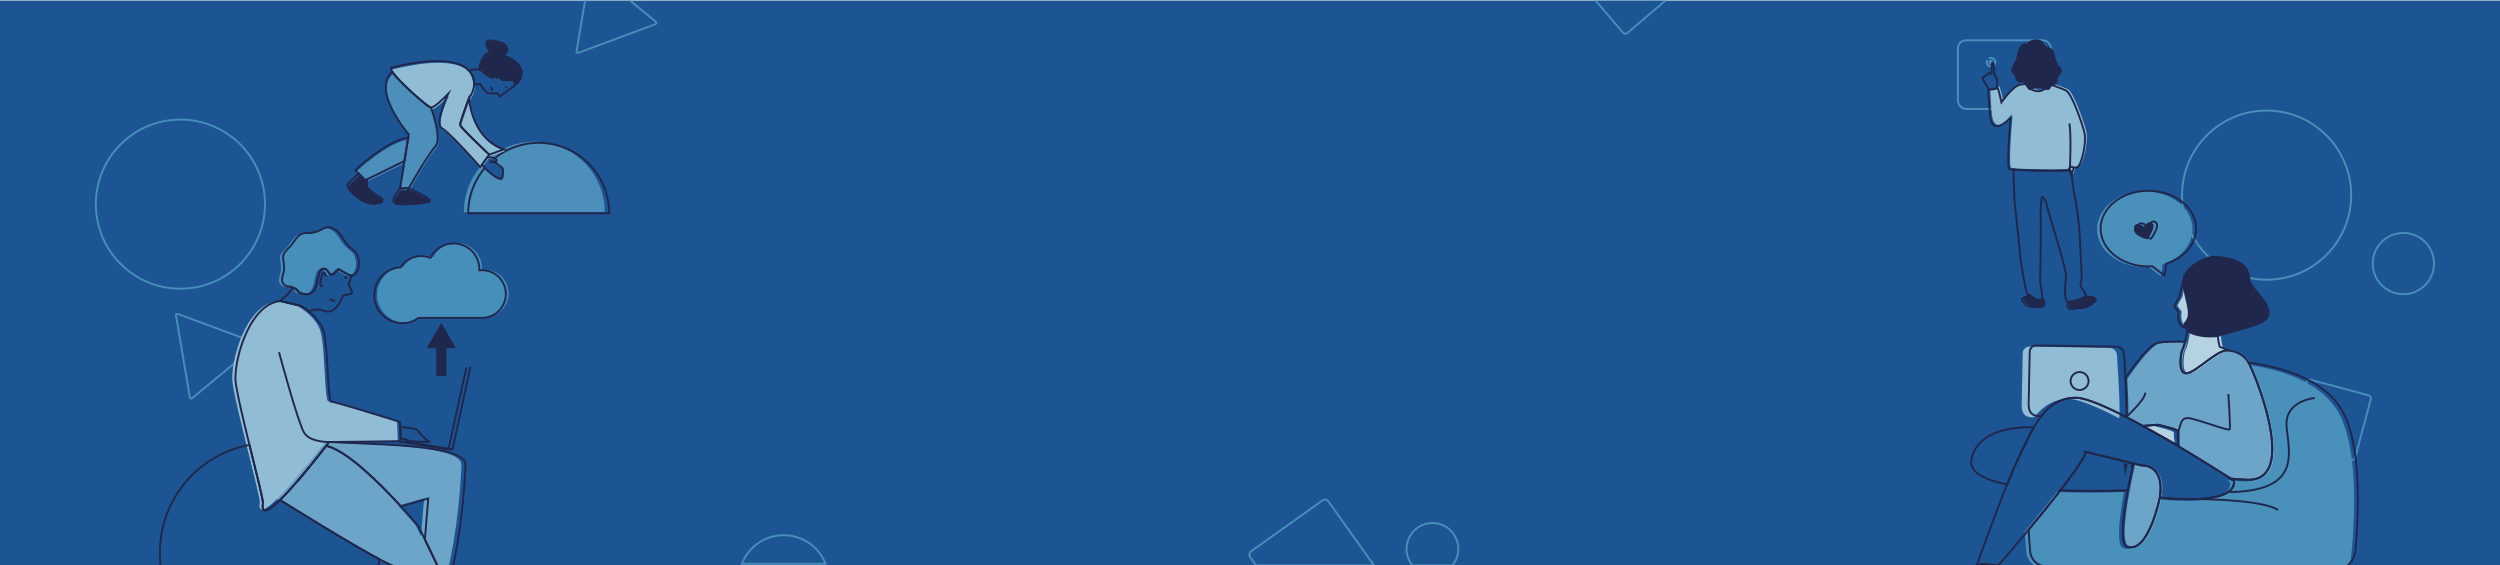 <svg id="Layer_1" data-name="Layer 1" xmlns="http://www.w3.org/2000/svg" xmlns:xlink="http://www.w3.org/1999/xlink" viewBox="0 0 1300 294"><defs><style>.cls-1,.cls-10,.cls-4,.cls-5{fill:none;}.cls-2{clip-path:url(#clip-path);}.cls-3{fill:#1d5493;}.cls-4{stroke:#468fba;}.cls-10,.cls-15,.cls-4,.cls-5{stroke-miterlimit:10;}.cls-5{stroke:#4b8fba;}.cls-6{fill:#4b8fba;}.cls-11,.cls-15,.cls-7{fill:#20274d;}.cls-10,.cls-15,.cls-7{stroke:#20274d;}.cls-7{stroke-linejoin:round;stroke-width:0.612px;}.cls-8{fill:#dae9f2;}.cls-9{fill:#91bcd6;}.cls-12{fill:#b5d2e3;}.cls-13{fill:#4990bb;}.cls-14{fill:#6ca5c8;}.cls-15{stroke-width:1.005px;}.cls-16{fill:#468fba;}</style><clipPath id="clip-path"><rect class="cls-1" x="-3.841" y="0.285" width="1307.681" height="293.931"/></clipPath></defs><g class="cls-2"><rect class="cls-3" x="-3.841" y="0.285" width="1307.681" height="293.931"/><path class="cls-4" d="M429.286,293.168a23.349,23.349,0,0,0-43.499,0Z"/><circle class="cls-4" cx="93.812" cy="106.152" r="43.972"/><circle class="cls-4" cx="1249.75" cy="137.061" r="15.929"/><path class="cls-4" d="M734.512,294h20.724a13.442,13.442,0,1,0-20.724,0Z"/><rect class="cls-4" x="1194.745" y="200.922" width="34.607" height="34.607" rx="1.547" transform="translate(98.177 -307.106) rotate(15.043)"/><path class="cls-4" d="M829.482.004l14.406,16.914a1.696,1.696,0,0,0,2.391.191L866.361.004Z"/><path class="cls-4" d="M304.328-.156h22.81l13.939,11.535a.679.679,0,0,1-.196,1.16L300.682,27.482a.679.679,0,0,1-.907-.75Z"/><path class="cls-4" d="M653.137,294h61.332L690.784,260.759a2.233,2.233,0,0,0-3.115-.523l-37.042,26.393a2.233,2.233,0,0,0-.523,3.115Z"/><path class="cls-4" d="M163.868,311.731l4.341-38.939a2.626,2.626,0,0,0-2.319-2.901l-53.151-5.926a2.626,2.626,0,0,0-2.901,2.319l-5.067,45.447Z"/><path class="cls-4" d="M91.514,163.981l7.233,42.722a.687.687,0,0,0,1.115.414l33.382-27.625a.687.687,0,0,0-.199-1.173l-40.615-15.098A.687.687,0,0,0,91.514,163.981Z"/><circle class="cls-5" cx="1178.636" cy="101.475" r="43.972"/><rect class="cls-5" x="1018.119" y="20.953" width="48.482" height="35.698" rx="4.232" transform="translate(2084.719 77.603) rotate(-180)"/><circle class="cls-6" cx="1035.344" cy="32.438" r="1.206"/><path class="cls-5" d="M1034.181,30.505a2.216,2.216,0,1,1-.77.815"/><ellipse class="cls-3" cx="1060.878" cy="45.654" rx="5.604" ry="3.636"/><path class="cls-1" d="M1077.416,88.764c.024.054.047.11.07.165C1077.463,88.874,1077.44,88.818,1077.416,88.764Z"/><polygon class="cls-1" points="1076.795 87.479 1076.794 87.478 1076.794 87.478 1076.795 87.479"/><path class="cls-1" d="M1077.707,89.475c.027.069.054.137.08.208C1077.761,89.612,1077.734,89.544,1077.707,89.475Z"/><path class="cls-7" d="M1060.803,155.421c1.301.046,1.632.037,1.759-.21.432.852,1.426,2.982.798,3.452-.788.591-6.01.279-7.224,0-2.207-.507-4.527-3.721-3.349-4.138a9.711,9.711,0,0,0,2.936-1.723A7.347,7.347,0,0,0,1060.803,155.421Z"/><path class="cls-7" d="M1085.079,153.793a25.029,25.029,0,0,0,3.106.601,3.156,3.156,0,0,1,1.773.985c.722.788-1.117,2.299-3.678,3.481s-4.597.328-6.239.919a3.771,3.771,0,0,1-3.678-.394c-.512-.384-.303-2.013-.094-3.109.033.009.064.019.099.027C1078.661,156.822,1084.22,154.207,1085.079,153.793Z"/><path class="cls-3" d="M1076.184,87.869a.982.982,0,0,0,.611-.39l0.0 0c.203.382.415.814.621,1.286.024.054.047.11.07.165.075.176.149.359.221.545.027.069.054.138.08.208.092.248.182.502.265.765a13.274,13.274,0,0,1,.644,3.75c.041,2.398,1.646,8.841,2.648,16.209.943,6.932,1.286,14.801,1.364,17.252.16,5.055,1.043,14.523.562,17.412s-1.123,2.247.883,4.975,1.043,3.691,1.043,3.691-.043.021-.116.056c-.859.414-6.418,3.029-8.71,2.511-.035-.008-.066-.018-.099-.027-2.334-.633-1.296-8.76-.975-13.012s-9.438-33.66-10.24-38.234a6.207,6.207,0,0,0-2.327-3.531s-5.657-4.373-5.832-5.248c.175.875,5.832,5.248,5.832,5.248s-.883,7.783-.642,9.709-.109,31.166-.27,33.092,1.393,8.713.992,9.917c-.169.507-.154.813-.247.993-.127.248-.459.257-1.759.21a7.347,7.347,0,0,1-5.081-2.619,5.798,5.798,0,0,1-.536-.751c-1.043-1.765-3.932-19.338-3.852-21.103s-2.889-26.399-2.889-28.726c0-1.855-.662-10.336-.361-14.676C1054.776,88.12,1073.264,88.355,1076.184,87.869Z"/><path class="cls-8" d="M1077.707,89.475q-.108-.281-.221-.545c-.024-.055-.047-.111-.07-.165-.207-.473-.418-.904-.621-1.286l-0-0a3.505,3.505,0,0,0,.568-1.543,7.731,7.731,0,0,0,2.124.567c-.372.954-.667,1.673-.789,2-.233.622-.466,1.355-.644,1.947-.083-.264-.173-.517-.265-.765C1077.761,89.612,1077.734,89.544,1077.707,89.475Z"/><path class="cls-3" d="M1031.865,41.37c-.401-1.043-.653-1.624.321-1.685.726-.046.723-.732,1.204-.963a1.095,1.095,0,0,0,1.183-.872c.161-.562.341.069,1.304.31s-.209-4.278.674-5.722c.431-.705.893,2.389.973,4.636a6.193,6.193,0,0,0,1.488,3.777,14.079,14.079,0,0,1-.086,3.086,9.517,9.517,0,0,0,.1,1.418c-1.412,1.22-3.536.693-4.286,1.046C1034.649,45.638,1032.266,42.413,1031.865,41.37Z"/><path class="cls-9" d="M1034.869,46.105s.12-.053.311-.143c.75-.353,2.874.174,4.286-1.046.58-.501,2.245,7.659,2.245,7.659s5.739-8.211,9.442-9.1a19.678,19.678,0,0,1,3.241-.403c1.042.875,2.172,2.634,4.002,3.267,4.155,1.438,6.088-1.009,8.913-3.032,1.246.46,6.502,2.337,7.988,3.131,2.845,1.521,7.657,14.812,9.479,21.477,1.485,5.431-1.629,17.88-3.703,18.473a4.229,4.229,0,0,1-1.586.114,7.731,7.731,0,0,1-2.124-.567,3.505,3.505,0,0,1-.568,1.543.982.982,0,0,1-.611.39c-2.92.487-21.408.251-28.099-.322a6.244,6.244,0,0,1-2.413-.418c-1.331-3.571.843-26.794.843-26.794s-8.602,9.831-10.47.768C1035.562,58.762,1034.869,46.105,1034.869,46.105Z"/><path class="cls-1" d="M1076.446,89.424c.024.054.047.11.07.165C1076.493,89.534,1076.47,89.478,1076.446,89.424Z"/><polygon class="cls-1" points="1075.825 88.138 1075.825 88.138 1075.825 88.138 1075.825 88.138"/><path class="cls-1" d="M1076.737,90.135c.027.069.054.137.08.208C1076.791,90.272,1076.764,90.204,1076.737,90.135Z"/><path class="cls-10" d="M1059.833,156.081c1.301.046,1.632.037,1.759-.21.432.852,1.426,2.982.798,3.452-.788.591-6.01.279-7.224,0-2.207-.507-4.527-3.721-3.349-4.138a9.711,9.711,0,0,0,2.936-1.723A7.347,7.347,0,0,0,1059.833,156.081Z"/><path class="cls-10" d="M1084.109,154.453a25.031,25.031,0,0,0,3.106.601,3.156,3.156,0,0,1,1.773.985c.722.788-1.117,2.299-3.678,3.481s-4.597.328-6.239.919a3.771,3.771,0,0,1-3.678-.394c-.512-.384-.303-2.013-.094-3.109.033.009.064.019.099.027C1077.691,157.481,1083.251,154.866,1084.109,154.453Z"/><path class="cls-10" d="M1061.758,102.16s-.883,7.783-.642,9.709-.109,31.166-.27,33.092,1.393,8.713.992,9.917c-.169.507-.154.813-.247.993-.127.248-.459.257-1.759.21a7.347,7.347,0,0,1-5.081-2.619,5.799,5.799,0,0,1-.536-.751c-1.043-1.765-3.932-19.338-3.852-21.103s-2.889-26.399-2.889-28.726c0-1.855-.662-10.336-.361-14.676,6.691.574,25.18.809,28.099.322a.982.982,0,0,0,.611-.39l0.0 0c.203.382.415.814.621,1.286.024.054.047.11.07.165.075.176.149.359.221.545.027.069.054.138.08.208.092.248.182.502.265.765a13.275,13.275,0,0,1,.644,3.75c.041,2.398,1.646,8.841,2.648,16.208.943,6.932,1.286,14.801,1.364,17.252.161,5.055,1.043,14.523.562,17.412s-1.123,2.247.883,4.975,1.043,3.691,1.043,3.691-.043.021-.116.056c-.859.414-6.418,3.029-8.71,2.511-.035-.008-.066-.018-.099-.027-2.334-.633-1.296-8.76-.975-13.012s-9.438-33.66-10.24-38.234a6.207,6.207,0,0,0-2.327-3.531"/><path class="cls-10" d="M1076.737,90.135q-.108-.281-.221-.545c-.024-.055-.047-.111-.07-.165-.207-.473-.418-.904-.621-1.286l-0-0a3.505,3.505,0,0,0,.568-1.543,7.731,7.731,0,0,0,2.124.567c-.372.954-.667,1.673-.789,2-.233.622-.466,1.355-.644,1.947-.083-.264-.173-.517-.265-.765C1076.791,90.272,1076.764,90.204,1076.737,90.135Z"/><path class="cls-10" d="M1075.825,88.138c.203.382.415.812.621,1.286C1076.24,88.953,1076.028,88.52,1075.825,88.138Z"/><path class="cls-10" d="M1076.516,89.589q.113.265.221.545C1076.665,89.948,1076.591,89.765,1076.516,89.589Z"/><path class="cls-10" d="M1077.082,91.108c-.083-.264-.173-.518-.265-.765C1076.909,90.591,1076.999,90.845,1077.082,91.108Z"/><path class="cls-10" d="M1031.335,41.59c-.401-1.043-.653-1.624.321-1.685.726-.046.723-.732,1.204-.963a1.095,1.095,0,0,0,1.183-.872c.161-.562.341.069,1.304.31s-.209-4.278.674-5.722c.431-.705.893,2.389.973,4.636a6.193,6.193,0,0,0,1.488,3.777,14.079,14.079,0,0,1-.086,3.086,9.516,9.516,0,0,0,.1,1.418c-1.412,1.22-3.536.693-4.286,1.046C1034.119,45.858,1031.736,42.633,1031.335,41.59Z"/><path class="cls-10" d="M1033.899,46.765s.12-.053.311-.143c.75-.353,2.874.174,4.286-1.046.58-.501,2.245,7.659,2.245,7.659s5.739-8.211,9.442-9.1a19.678,19.678,0,0,1,3.241-.403c1.042.875,2.172,2.634,4.002,3.267,4.155,1.438,6.088-1.009,8.913-3.032,1.246.46,6.502,2.337,7.988,3.131,2.845,1.521,7.657,14.813,9.479,21.477,1.485,5.431-1.629,17.88-3.703,18.473a4.229,4.229,0,0,1-1.586.114,7.731,7.731,0,0,1-2.124-.567,3.505,3.505,0,0,1-.568,1.543.982.982,0,0,1-.611.39c-2.92.487-21.408.251-28.099-.322a6.243,6.243,0,0,1-2.413-.418c-1.331-3.571.843-26.794.843-26.794s-8.602,9.831-10.47.768C1034.592,59.422,1033.899,46.765,1033.899,46.765Z"/><path class="cls-11" d="M1047.697,32.191c1.562-2.833,1.146-6.093,2.925-8.389s2.96-.235,4.147-1.875,6.357-2.095,7.421-.093c1.488,2.801,2.382,2.032,4.458,3.345s1.56,6.279,4.654,9.754c2.594,2.915-1.557,3.807-1.357,7.214.137,2.33-2.999,1.859-3.741,3.675-1.233,3.015-5.479-2.138-9.982.917-1.466.994-2.676-2.392-3.617-3.267a1.331,1.331,0,0,0-1.189-.485,2.833,2.833,0,0,1-3.31-1.937c-.278-.774-.554-2.154-1.01-2.444C1044.891,37.202,1046.135,35.024,1047.697,32.191Z"/><path class="cls-10" d="M1076.392,86.595s.778-17.81-.368-22.393"/><path class="cls-1" d="M1155.739,182.994a2.933,2.933,0,0,0-.729-.173Z"/><path class="cls-12" d="M1138.019,167.611c3.572-4.083,1.021-8.675-1.021-19.647a10.052,10.052,0,0,1-.17-2.078l-2.093,8.575-2.246,3.887a1.029,1.029,0,0,0,.068,1.133l1.888,2.518s-1.261,6.808,3.199,8.173A2.182,2.182,0,0,1,1138.019,167.611Z"/><path class="cls-12" d="M1155.88,180.533a23.038,23.038,0,0,1-.938-5.606c-7.377.861-13.397-.723-16.068-2.887-.199,1.388-.567,3.743-1.042,5.844a17.259,17.259,0,0,1-1.066,3.457,9.143,9.143,0,0,0-.886,2.627c-.552,3.489-1.195,10.535,2.648,10.343,4.876-.244,16.268-12.589,21.726-11.91a2.933,2.933,0,0,1,.729.173Z"/><path class="cls-10" d="M1105.748,241.651l-.747-.182.146,2.813C1105.395,243.172,1105.603,242.271,1105.748,241.651Z"/><path class="cls-10" d="M1119.83,255.891c-.059.989-.136,1.813-.201,2.406C1119.728,257.451,1119.797,256.647,1119.83,255.891Z"/><path class="cls-13" d="M1215.346,213.402c-10.532-16.9-34.666-22.245-48.049-23.932.023.039.049.073.071.113,3.317,5.869,26.282,61.749-.765,60.728-3.268-.123-6.137-.345-8.669-.637,1.146.736,1.78,1.147,1.78,1.147,1.276,13.779-38.529,8.675-38.529,8.675s-6.124,29.854-17.096,25.516c-3.895-1.54-1.856-17.013.414-29.212-5.929.239-20.142.662-35.069-.005-5.148,6.651-11.105,13.999-16.523,20.539.226,4.085.516,7.767.791,10.77a9.029,9.029,0,0,0,8.844,8.212l151.752,2.529a8.094,8.094,0,0,0,8.19-7.243C1224.25,273.73,1227.109,232.278,1215.346,213.402Z"/><path class="cls-9" d="M1101.991,205.717c-.112-2.709-.262-5.592-.42-8.39-.254-4.484-.525-8.74-.68-11.663-.141-2.657-.812-4.768-4.975-4.784l-40.603-.638a3.442,3.442,0,0,0-3.496,3.371l-.564,27.281c.096,5.175,2.74,6.205,6.161,6.099l.433.014c4.455-5.767,9.936-9.517,18.026-9.517,2.587,0,6.53,1.158,11.308,3.087,4.358,1.76,9.41,4.16,14.778,6.925.051-.315.092-.697.124-1.139C1102.25,214.052,1102.173,210.12,1101.991,205.717Z"/><path class="cls-10" d="M1119.506,259.287s.054-.371.122-.991C1119.59,258.624,1119.556,258.946,1119.506,259.287Z"/><path class="cls-14" d="M1114.68,242.282l-4.317-1.051c-.145.62-.353,1.521-.601,2.631-.614,2.744-1.483,6.798-2.322,11.31-2.27,12.199-4.309,27.672-.414,29.212,10.972,4.338,17.096-25.516,17.096-25.516.05-.342.084-.663.122-.991.065-.593.143-1.416.201-2.406C1125.058,241.407,1114.68,242.282,1114.68,242.282Z"/><path class="cls-12" d="M1124.526,227.252l6.437,3.911s-.815-5.111-.512-6.17c.302-1.059-10.59-3.479-10.59-3.479l-7.73.595,3.01-.199C1118.482,223.743,1121.196,225.333,1124.526,227.252Z"/><path class="cls-14" d="M1170.305,189.163c-.022-.04-.049-.073-.071-.113-3.339-5.757-9.88-6.267-9.88-6.267l-.729-.173c-5.457-.679-16.85,11.666-21.726,11.91-3.767.188-3.224-6.574-2.682-10.129a10.651,10.651,0,0,1,.961-2.93,18.048,18.048,0,0,0,1.024-3.369c-4.247-.072-11.003-.063-14.358.607-4.338.868-13.649,13.897-16.659,18.415.158,2.798.309,5.681.42,8.39.182,4.404.259,8.336.092,10.646-.032.442-.073.823-.124,1.139,2.819,1.452,5.723,3.003,8.657,4.611l-.09.007.684.381-.37-.265-.177-.127,7.73-.595s10.892,2.421,10.59,3.479c-.302,1.059,0,7.413,0,7.413l-8.096-4.512c15.722,9.059,30.407,18.386,35.368,21.57,2.533.292,5.401.514,8.669.637C1196.587,250.912,1173.622,195.032,1170.305,189.163Z"/><path class="cls-1" d="M1159.378,182.352a2.933,2.933,0,0,0-.729-.173Z"/><path class="cls-10" d="M1136.414,167.808c3.572-4.083,1.021-8.675-1.021-19.647a10.052,10.052,0,0,1-.17-2.078l-2.093,8.575-2.246,3.887a1.029,1.029,0,0,0,.068,1.133l1.888,2.518s-1.261,6.808,3.199,8.173A2.182,2.182,0,0,1,1136.414,167.808Z"/><path class="cls-11" d="M1180.046,161.429c-1.021-6.379-9.696-11.737-9.951-16.585s-3.062-11.738-20.413-11.738c0,0-14.245,3.564-14.459,12.976a10.052,10.052,0,0,0,.17,2.078c2.041,10.972,4.593,15.565,1.021,19.647a2.182,2.182,0,0,0-.373,2.559,4.465,4.465,0,0,0,1.229,1.451c2.671,2.164,8.691,3.747,16.068,2.887a38.064,38.064,0,0,0,6.296-1.284C1174.433,169.084,1181.067,167.808,1180.046,161.429Z"/><path class="cls-10" d="M1154.275,180.311a23.038,23.038,0,0,1-.938-5.606c-7.377.861-13.397-.723-16.068-2.887-.199,1.388-.567,3.743-1.042,5.844a18.048,18.048,0,0,1-1.024,3.369,10.651,10.651,0,0,0-.961,2.93c-.543,3.555-1.085,10.317,2.682,10.129,4.876-.244,16.268-12.589,21.726-11.91a2.933,2.933,0,0,1,.729.173Z"/><path class="cls-10" d="M1057.621,222.216c-9.978-.297-29.092,1.193-32.458,16.527-1.479,6.737,6.731,10.8,18.536,13.215,2.357-5.852,4.616-11.17,6.47-15.001C1052.705,231.716,1055.05,226.657,1057.621,222.216Z"/><path class="cls-10" d="M1038.942,294.113a71.246,71.246,0,0,0-8.42-.765s-.975.225-2.535.607c-6.6,1.615-23.758,6.054-22.726,8.324.936,2.059,19.035,4.118,28.613,5.069a5.649,5.649,0,0,0,6.2-5.479C1040.176,298.286,1040.03,294.385,1038.942,294.113Z"/><path class="cls-10" d="M1109.387,241.009l-.747-.182.146,2.813C1109.034,242.53,1109.242,241.629,1109.387,241.009Z"/><path class="cls-10" d="M1123.469,255.249c-.059.989-.136,1.813-.201,2.406C1123.368,256.809,1123.436,256.005,1123.469,255.249Z"/><path class="cls-10" d="M1217.307,212.551c-10.532-16.9-34.666-22.245-48.049-23.932.023.039.049.073.071.113,3.317,5.869,26.282,61.749-.765,60.728-3.268-.123-6.137-.345-8.669-.637,1.146.736,1.78,1.147,1.78,1.147,1.276,13.779-38.529,8.675-38.529,8.675s-6.124,29.854-17.096,25.516c-3.895-1.54-1.856-17.013.414-29.212-5.929.239-20.142.662-35.069-.005-5.148,6.651-11.105,13.999-16.523,20.539.243,4.391.56,8.317.853,11.434a8.321,8.321,0,0,0,8.157,7.538l148.843,2.481a11.922,11.922,0,0,0,12.082-10.812C1226.523,267.532,1228.297,230.186,1217.307,212.551Z"/><path class="cls-10" d="M1105.63,205.075c-.112-2.709-.262-5.592-.42-8.39-.254-4.484-.525-8.74-.68-11.663-.141-2.657-.812-4.768-4.975-4.784l-40.603-.638a3.442,3.442,0,0,0-3.496,3.371l-.564,27.281c.096,5.175,2.74,6.205,6.161,6.099l.433.014c4.455-5.767,9.936-9.517,18.026-9.517,2.587,0,6.53,1.158,11.308,3.087,4.358,1.76,9.41,4.16,14.778,6.925.051-.315.092-.697.124-1.139C1105.889,213.41,1105.812,209.478,1105.63,205.075Z"/><path class="cls-10" d="M1108.64,240.827l-24.279-5.911c.78,1.462-5.149,9.93-12.966,20.029,14.926.667,29.139.245,35.069.005.84-4.512,1.708-8.566,2.322-11.31Z"/><path class="cls-10" d="M1161.675,249.97s-.634-.412-1.78-1.147c-4.961-3.184-19.646-12.511-35.368-21.57l-9.677-5.394-.684-.381.09-.007c-2.934-1.608-5.838-3.159-8.657-4.611-5.368-2.765-10.42-5.165-14.778-6.925-4.778-1.929-8.721-3.087-11.308-3.087-8.09,0-13.571,3.75-18.026,9.517a53.032,53.032,0,0,0-3.866,5.851c-2.571,4.441-4.916,9.5-7.452,14.741-1.854,3.831-4.113,9.149-6.47,15.001-7.377,18.312-15.729,41.9-15.729,41.9s.006.036.016.096c1.56-.382,2.535-.607,2.535-.607a71.246,71.246,0,0,1,8.42.765c1.309-1.309,8.037-9.102,15.93-18.629,5.418-6.54,11.375-13.888,16.523-20.539,7.817-10.1,13.746-18.567,12.966-20.029l24.279,5.911.747.182,4.317,1.051s10.378-.875,9.765,13.189c-.033.757-.101,1.56-.201,2.406-.068.62-.122.991-.122.991S1162.95,263.749,1161.675,249.97Z"/><path class="cls-10" d="M1123.145,258.645s.054-.371.122-.991C1123.229,257.982,1123.195,258.304,1123.145,258.645Z"/><path class="cls-10" d="M1113.704,242.06l-4.317-1.051c-.145.62-.353,1.521-.601,2.631-.614,2.744-1.483,6.798-2.322,11.31-2.27,12.199-4.309,27.672-.414,29.212,10.972,4.338,17.096-25.516,17.096-25.516.05-.342.084-.663.122-.991.065-.593.143-1.416.201-2.406C1124.082,241.185,1113.704,242.06,1113.704,242.06Z"/><path class="cls-10" d="M1124.526,227.252l8.096,4.512s-.302-6.354,0-7.413c.302-1.059-10.59-3.479-10.59-3.479l-7.73.595.177.127C1117.82,223.427,1121.196,225.333,1124.526,227.252Z"/><path class="cls-10" d="M1169.329,188.731c-.022-.04-.049-.073-.071-.113-3.339-5.757-9.88-6.267-9.88-6.267l-.729-.173c-5.457-.679-16.85,11.666-21.726,11.91-3.767.188-3.224-6.574-2.682-10.129a10.651,10.651,0,0,1,.961-2.93,18.048,18.048,0,0,0,1.024-3.369c-4.247-.072-11.003-.063-14.358.607-4.338.868-13.649,13.897-16.659,18.415.158,2.798.309,5.681.42,8.39.182,4.404.259,8.336.092,10.646-.032.442-.073.823-.124,1.139,2.819,1.452,5.723,3.003,8.657,4.611l-.09.007.684.381-.37-.265-.177-.127,7.73-.595s10.892,2.421,10.59,3.479c-.302,1.059,0,7.413,0,7.413l-8.096-4.512c15.722,9.059,30.407,18.386,35.368,21.57,2.533.292,5.401.514,8.669.637C1195.611,250.48,1172.647,194.6,1169.329,188.731Z"/><path class="cls-10" d="M1114.849,221.858l9.677,5.394c-3.331-1.919-6.707-3.825-10.047-5.659Z"/><path class="cls-10" d="M1203.715,206.942s-16.014,1.335-14.68,15.124,7.562,33.363-29.804,33.808"/><path class="cls-10" d="M1127.648,259.433c1.779,0,47.153-.89,56.939,5.783"/><path class="cls-10" d="M1132.622,224.352c1.244-1.49.699-7.124,5.061-6.942s21.445,7.088,21.808,5.815-.727-18.355-.727-18.355"/><path class="cls-10" d="M1105.599,216.86s10.094-9.082,9.913-12.717"/><circle class="cls-10" cx="1081.378" cy="198.132" r="4.669"/><path class="cls-13" d="M1140.125,119.196c0-10.869-11.119-19.68-24.835-19.68-13.716,0-24.835,8.811-24.835,19.68s11.119,19.68,24.835,19.68c.692,0,1.375-.028,2.053-.072,2.412,1.889,5.926,4.606,6.382,4.758l.843-6.111C1133.687,134.539,1140.125,127.466,1140.125,119.196Z"/><path class="cls-11" d="M1114.871,117.898s-5.375-4.032-5.226,1.493c.096,3.548,7.018,5.077,7.018,5.077s4.366-5.946,2.837-8.063C1117.558,113.717,1114.871,117.898,1114.871,117.898Z"/><path class="cls-10" d="M1141.991,118.867c0-10.869-11.119-19.68-24.835-19.68-13.716,0-24.835,8.811-24.835,19.68s11.119,19.68,24.835,19.68c.692,0,1.375-.028,2.053-.072,2.412,1.889,5.926,4.606,6.382,4.758l.843-6.111C1135.552,134.21,1141.991,127.137,1141.991,118.867Z"/><path class="cls-10" d="M1116.736,117.569s-5.375-4.032-5.226,1.493c.096,3.548,7.018,5.077,7.018,5.077s4.366-5.946,2.837-8.063C1119.423,113.388,1116.736,117.569,1116.736,117.569Z"/><path class="cls-6" d="M241.191,110.343a36.643,36.643,0,0,1,73.286,0"/><path class="cls-10" d="M316.767,110.929a36.643,36.643,0,1,0-73.286,0Z"/><path class="cls-9" d="M239.69,65.833c0-1.16,4.072-12.363,4.591-13.787.805,6.937,4.177,22.003,18.327,26.484l-7.742,2.787S239.69,67.072,239.69,65.833Z"/><path class="cls-6" d="M212.734,72.483l.276-1.693S193.288,47.816,204.516,38.271c3.479,5.327,18.487,18.328,19.999,18.58,0,0,6.194,16.104,2.168,20.44-3.14,3.382-10.612,16.181-13.749,21.651a3.118,3.118,0,0,0-1.017-.202c-1.422.142-3.506.23-3.506.23l2.34-14.34Z"/><path class="cls-11" d="M187.09,91.276l3.358,3.358.969-.478a24.203,24.203,0,0,0-.26,3.73c.142,1.137,5.119,4.55,5.83,4.976.711.427,5.545,2.275-1.28,3.555s-14.219-6.967-14.645-8.673C180.757,96.523,184.681,93.113,187.09,91.276Z"/><path class="cls-6" d="M212.734,72.483l-1.982,12.148-19.333,9.527-.969.478-3.358-3.358-1.907-1.907S201.694,73.853,212.734,72.483Z"/><path class="cls-11" d="M208.411,98.97s2.084-.088,3.506-.23a3.118,3.118,0,0,1,1.017.202c2.862.901,9.948,4.545,10.927,5.769,1.138,1.422-15.783,2.702-18.2,1.706S208.411,98.97,208.411,98.97Z"/><path class="cls-15" d="M261.113,42.15s-3.128-3.981-4.977-.995c0,0-3.981-1.848-4.976-3.555-.213-.366-.788-.548-1.556-.609.421-2.7,1.896-9.082,6.39-8.633,0,0-7.536-8.389,2.702-5.972s2.275,6.967,2.275,6.967,16.209,4.266,8.105,13.934l-1.054.791a6.171,6.171,0,0,0-.51-1.928Z"/><path class="cls-3" d="M244.2,37.537a23.144,23.144,0,0,1,5.404-.546c.768.062,1.342.243,1.556.609.995,1.706,4.976,3.555,4.976,3.555,1.848-2.986,4.977.995,4.977.995h6.398a6.171,6.171,0,0,1,.51,1.928,2.208,2.208,0,0,1-.936,2.195c-1.848,1.138-6.825,4.834-6.825,4.834l-.995-1.706a34.986,34.986,0,0,1-4.266,0c-2.417-.142-4.834-4.834-4.834-4.834l-3.16.372c.002-.078.009-.154.009-.232A10.218,10.218,0,0,0,244.2,37.537Z"/><path class="cls-3" d="M258.696,84.237c0,1.508-2.662.574-3.281.336-.082-.033-.131-.052-.131-.052s.05.021.131.052c.974.389,7.218,2.969,6.694,5.067-.569,2.275.569,5.972-4.266,2.986a29.938,29.938,0,0,1-6.725-6.064l2.778-3.889C255.302,82.694,258.696,82.883,258.696,84.237Z"/><path class="cls-10" d="M255.415,84.573c-.081-.031-.131-.052-.131-.052S255.333,84.541,255.415,84.573Z"/><path class="cls-9" d="M204.234,36.064c25.079-6.076,35.652-3.025,39.967,1.473a10.218,10.218,0,0,1,2.813,7.17c0.0.078-.007.154-.009.232a13.055,13.055,0,0,1-2.669,6.957l-.055.15c-.519,1.423-4.591,12.627-4.591,13.787,0,1.239,15.175,15.485,15.175,15.485l-.968,1.356-2.778,3.889-.899,1.258S234.735,70.169,230.399,67.691c-4.336-2.478,3.097-17.962,3.097-17.962s-7.123,7.433-8.981,7.123c-1.512-.252-16.52-13.253-19.999-18.58C203.721,37.054,203.525,36.236,204.234,36.064Z"/><path class="cls-10" d="M239.226,64.914c0-1.16,4.072-12.363,4.591-13.787.805,6.937,4.177,22.003,18.327,26.484l-7.742,2.787S239.226,66.153,239.226,64.914Z"/><path class="cls-10" d="M212.27,71.564l.276-1.693s-19.722-22.974-8.494-32.518c3.479,5.327,18.487,18.328,19.999,18.58,0,0,6.194,16.104,2.168,20.44-3.14,3.382-10.612,16.181-13.749,21.651a3.118,3.118,0,0,0-1.017-.202c-1.422.142-3.506.23-3.506.23l2.34-14.34Z"/><path class="cls-10" d="M186.627,90.357l3.358,3.358.969-.478a24.202,24.202,0,0,0-.26,3.73c.142,1.137,5.119,4.55,5.83,4.976.711.427,5.545,2.275-1.28,3.555s-14.219-6.967-14.645-8.673C180.293,95.604,184.218,92.194,186.627,90.357Z"/><path class="cls-10" d="M212.27,71.564l-1.983,12.147L190.954,93.238l-.969.478-3.358-3.358-1.907-1.907S201.231,72.934,212.27,71.564Z"/><path class="cls-10" d="M207.947,98.051s2.084-.088,3.506-.23a3.118,3.118,0,0,1,1.017.202c2.862.901,9.948,4.545,10.927,5.769,1.138,1.422-15.783,2.702-18.2,1.706S207.947,98.051,207.947,98.051Z"/><path class="cls-10" d="M260.65,41.231s-3.128-3.981-4.977-.995c0,0-3.981-1.848-4.976-3.555-.213-.366-.788-.548-1.556-.609.421-2.7,1.896-9.082,6.39-8.633,0,0-7.536-8.389,2.702-5.972s2.275,6.967,2.275,6.967,16.209,4.266,8.105,13.934l-1.054.791a6.171,6.171,0,0,0-.51-1.928Z"/><path class="cls-10" d="M243.737,36.619a23.144,23.144,0,0,1,5.404-.546c.768.062,1.342.243,1.556.609.995,1.706,4.976,3.555,4.976,3.555,1.848-2.986,4.977.995,4.977.995h6.398a6.171,6.171,0,0,1,.51,1.928,2.208,2.208,0,0,1-.936,2.195c-1.848,1.138-6.825,4.834-6.825,4.834l-.995-1.706a34.986,34.986,0,0,1-4.266,0c-2.417-.142-4.834-4.834-4.834-4.834l-3.16.372c.002-.078.009-.154.009-.232A10.219,10.219,0,0,0,243.737,36.619Z"/><path class="cls-10" d="M258.233,83.319c0,1.508-2.662.574-3.281.336-.082-.033-.131-.052-.131-.052s.05.021.131.052c.974.389,7.218,2.969,6.694,5.067-.569,2.275.569,5.972-4.266,2.986a29.939,29.939,0,0,1-6.725-6.064l2.778-3.889C254.838,81.775,258.233,81.965,258.233,83.319Z"/><path class="cls-10" d="M254.951,83.655c-.081-.031-.131-.052-.131-.052S254.869,83.622,254.951,83.655Z"/><path class="cls-10" d="M203.77,35.145c25.079-6.076,35.652-3.025,39.967,1.473a10.219,10.219,0,0,1,2.813,7.17c0.0.078-.007.154-.009.232a13.055,13.055,0,0,1-2.669,6.957l-.055.15c-.519,1.423-4.591,12.627-4.591,13.787,0,1.239,15.175,15.485,15.175,15.485l-.968,1.356L250.655,85.644l-.899,1.258s-15.485-17.653-19.82-20.13c-4.336-2.478,3.097-17.962,3.097-17.962s-7.123,7.433-8.981,7.123c-1.513-.252-16.52-13.253-19.999-18.58C203.257,36.135,203.062,35.317,203.77,35.145Z"/><circle class="cls-11" cx="263.173" cy="45.275" r="0.529"/><path class="cls-10" d="M256.291,47.127s-1.323-.926-.794-1.985"/><path class="cls-10" d="M258.582,40.968s-.51-1.067-1.113-.325"/><path class="cls-16" d="M251.948,140.212a12.527,12.527,0,0,0-1.279.066c.008-.19.014-.38.014-.572a13.402,13.402,0,0,0-25.437-5.894,12.738,12.738,0,0,0-15.495,4.91,14.538,14.538,0,1,0,9.405,26.269h32.792a12.39,12.39,0,1,0,0-24.779Z"/><path class="cls-10" d="M250.53,140.495a12.527,12.527,0,0,0-1.279.066c.008-.19.014-.38.014-.572a13.402,13.402,0,0,0-25.437-5.894,12.738,12.738,0,0,0-15.495,4.91,14.538,14.538,0,1,0,9.405,26.269h32.792a12.39,12.39,0,1,0,0-24.779Z"/><polygon class="cls-11" points="226.822 181.1 226.822 195.52 232.144 195.52 232.144 181.1 237.114 181.1 229.483 167.882 221.851 181.1 226.822 181.1"/><path class="cls-14" d="M167.34,231.95c10.619,2.196,28.205,19.643,38.945,31.271l14.249-4.055L218.782,280.37l11.949,24.708c8.313-29.551,9.218-63.255,9.218-63.255.306-10.949-50.826-10.544-70.034-11.845l-1.062.012S168.296,230.72,167.34,231.95Z"/><path class="cls-3" d="M210.429,229.195c2.313.893,12.078.765,10.665.51s-4.883-4.208-6.039-5.739c-.808-1.069-6.059-1.515-9.157-1.687l.246,5.862A28.868,28.868,0,0,1,210.429,229.195Z"/><polyline class="cls-10" points="207.59 229.62 233.154 233.795 242.538 191.081"/><path class="cls-10" d="M164.343,236.201h0c.823-1.033,1.578-1.988,2.234-2.824.269-.343.525-.67.764-.975-.239.306-.495.632-.764.975C165.921,234.213,165.167,235.167,164.343,236.201Z"/><path class="cls-10" d="M159.226,242.518c-.97,1.176-1.974,2.382-2.999,3.595C157.252,244.9,158.256,243.694,159.226,242.518Z"/><path class="cls-10" d="M156.227,246.113c-1.025,1.213-2.069,2.434-3.119,3.639C154.157,248.547,155.202,247.326,156.227,246.113Z"/><path class="cls-10" d="M163.297,237.51c.362-.451.708-.884,1.046-1.309h0C164.005,236.625,163.659,237.058,163.297,237.51Z"/><path class="cls-10" d="M163.297,237.51c-.829,1.033-1.716,2.131-2.646,3.27C161.582,239.641,162.469,238.543,163.297,237.51Z"/><path class="cls-3" d="M87.499,309.316H190.04c3.213-4.902,5.154-11.163,5.609-19.211-15.516-8.194-46.375-27.26-51.684-30.552-5.745,5.547-9.903,7.904-8.86,1.695.217-1.293-3.384-15.403-7.027-30.166A56.824,56.824,0,0,0,81.595,291.416,36.668,36.668,0,0,0,87.499,309.316Z"/><path class="cls-14" d="M203.77,293.801c2.525.528,7.116,7.159,11.998,15.515H233.639l-2.242-4.637L219.447,279.971l-3.252-6.723s-3.718-4.442-9.246-10.426c-10.74-11.628-28.326-29.075-38.945-31.271-.202.259-.424.544-.663.85-.239.306-.495.632-.764.975-.657.837-1.411,1.791-2.234,2.824-.338.425-.684.858-1.046,1.309-.829,1.033-1.716,2.131-2.646,3.27q-.698.855-1.426,1.738c-.97,1.176-1.974,2.382-2.999,3.595-1.025,1.213-2.069,2.434-3.119,3.639-3.147,3.615-6.335,7.089-9.144,9.801,5.31,3.292,36.169,22.358,51.684,30.552C199.516,292.147,202.445,293.524,203.77,293.801Z"/><path class="cls-3" d="M154.829,159.198a31.516,31.516,0,0,1,4.18,2.871,9.673,9.673,0,0,1,8.022-.247c6.32,2.291,9.819-7.976,9.819-7.976l3.71-.791a1.147,1.147,0,0,0,.802-1.617l-1.609-3.358,1.511-4.626c-1.638.233-6.548-3.465-7.018-3.211,0,0-1.631,2.238-3.111,2.793-1.64.616-2.222-3.822-5.036-2.94-3.837,1.203-.741,15.142-10.258,12.845-3.617-.695-1.412-1.884-5.235-3.129-.025-.008-.059.013-.092.035l.618.325c-.005.002-.292-.142-.638-.317-.332.259-1.041,1.744-2.439,3.296-1.093,1.213-3,2.287-3.857,3.566.046-.004.091-.014.137-.018Z"/><path class="cls-16" d="M149.296,149.207c.041.001.853.455,1.31.604,3.823,1.245,1.655,2.265,5.235,3.129,9.518,2.297,6.421-11.643,10.258-12.845,2.814-.882,3.396,3.556,5.036,2.94,1.48-.555,3.111-2.793,3.111-2.793.471-.254,5.38,3.444,7.018,3.211a1.806,1.806,0,0,1,.414.21c4.714-2.539,3.708-8.998,2.042-11.807-.61-1.028-3.162-2.443-5.151-4.908-2.013-2.495-3.477-6.042-6.627-7.606-5.361-2.661-5.895,2.472-14.111,2.194-3.718-.126-5.397,2.754-7.687,5.892-1.465,2.007-4.23,3.883-4.502,5.921-.233,1.74.646,4.417.445,6.922-.201,2.505-1.481,4.837-.961,6.282a3.753,3.753,0,0,0,4.141,2.69c.013-.003.692.34,1.227.61.008-.006.013-.003.02-.007Z"/><path class="cls-9" d="M206.809,227.743l-.246-5.862-.113-2.703S172.875,208.765,170.777,208.765c-2.098,0-1.679-28.741-4.197-36.655-1.381-4.342-4.781-7.798-7.571-10.041a31.516,31.516,0,0,0-4.18-2.871l-10.492-2.499c-.046.003-.091.014-.137.018a14.105,14.105,0,0,0-2.369.424c-14.67,3.881-21.791,30.929-20.996,40.795.405,5.027,3.842,19.371,7.242,33.147,3.643,14.763,7.245,28.873,7.027,30.166-1.043,6.209,3.116,3.851,8.86-1.695,2.809-2.712,5.997-6.186,9.144-9.801,1.049-1.205,2.094-2.426,3.119-3.639,1.025-1.213,2.03-2.419,2.999-3.595q.727-.882,1.426-1.738c.93-1.14,1.817-2.237,2.646-3.27.362-.451.708-.884,1.046-1.309.823-1.033,1.578-1.988,2.234-2.824.269-.343.525-.67.764-.975.239-.306.461-.59.663-.85.957-1.231,1.513-1.96,1.513-1.96l1.062-.012,36.289-.405Z"/><path class="cls-10" d="M169.584,231.828c10.601,2.209,28.157,19.758,38.879,31.454l14.225-4.078-1.749,21.328,11.929,24.853c8.299-29.724,9.202-63.625,9.202-63.625.306-11.013-50.74-10.606-69.916-11.915l-1.061.012S170.539,230.59,169.584,231.828Z"/><path class="cls-10" d="M212.601,229.057c2.309.898,12.057.77,10.646.513s-4.874-4.233-6.029-5.772c-.806-1.075-6.049-1.524-9.141-1.697l.246,5.897A28.641,28.641,0,0,1,212.601,229.057Z"/><polyline class="cls-10" points="209.767 229.484 235.287 233.683 244.655 190.719"/><path class="cls-10" d="M165.929,236.505h0c.822-1.039,1.575-2,2.231-2.841.269-.345.524-.674.763-.981-.239.307-.494.636-.763.981C167.504,234.505,166.751,235.465,165.929,236.505Z"/><path class="cls-10" d="M160.82,242.859c-.968,1.183-1.971,2.396-2.994,3.616C158.849,245.255,159.852,244.042,160.82,242.859Z"/><path class="cls-10" d="M157.826,246.475c-1.023,1.22-2.066,2.448-3.113,3.66C155.76,248.923,156.803,247.695,157.826,246.475Z"/><path class="cls-10" d="M164.885,237.821c.361-.454.707-.89,1.044-1.317h0C165.591,236.932,165.246,237.367,164.885,237.821Z"/><path class="cls-10" d="M164.885,237.821c-.827,1.039-1.713,2.143-2.641,3.29C163.172,239.965,164.057,238.86,164.885,237.821Z"/><path class="cls-10" d="M88.716,309.316H192.044c2.931-4.819,4.705-10.891,5.137-18.592-15.489-8.242-46.296-27.42-51.597-30.731-5.735,5.579-9.886,7.95-8.846,1.705.217-1.3-3.378-15.494-7.016-30.343A57.08,57.08,0,0,0,83.32,292.044,37.515,37.515,0,0,0,88.716,309.316Z"/><path class="cls-10" d="M205.289,294.443c2.448.515,6.838,6.815,11.552,14.873h17.915l-1.887-3.931-11.929-24.853-3.246-6.763s-3.712-4.468-9.23-10.487c-10.722-11.696-28.278-29.245-38.879-31.454-.201.261-.423.547-.661.855-.239.307-.494.636-.763.981-.656.842-1.409,1.802-2.231,2.841-.338.427-.683.863-1.044,1.317-.827,1.039-1.713,2.143-2.641,3.29q-.696.86-1.423,1.748c-.968,1.183-1.971,2.396-2.994,3.616-1.023,1.22-2.066,2.448-3.113,3.66-3.142,3.636-6.324,7.13-9.129,9.858,5.301,3.311,36.108,22.489,51.597,30.731C201.042,292.779,203.966,294.164,205.289,294.443Z"/><path class="cls-10" d="M152.123,149.644c.033-.022.067-.043.092-.035-.457-.15-1.267-.607-1.308-.608Z"/><path class="cls-10" d="M156.43,159.051a31.448,31.448,0,0,1,4.173,2.888,9.592,9.592,0,0,1,8.009-.249c6.309,2.304,9.802-8.023,9.802-8.023l3.704-.796a1.156,1.156,0,0,0,.801-1.626l-1.606-3.378,1.509-4.653c-1.635.234-6.537-3.485-7.006-3.23,0,0-1.628,2.251-3.105,2.81-1.637.619-2.218-3.845-5.028-2.957-3.831,1.21-.739,15.231-10.241,12.92-3.611-.699-1.41-1.895-5.226-3.148-.025-.008-.059.013-.092.035l.617.326c-.005.002-.291-.143-.637-.319-.331.261-1.039,1.755-2.435,3.315-1.092,1.221-2.994,2.3-3.85,3.587.046-.004.091-.014.137-.018Z"/><path class="cls-10" d="M150.907,149.001c.041.001.851.458,1.308.608,3.817,1.253,1.652,2.279,5.226,3.148,9.501,2.31,6.41-11.711,10.241-12.92,2.81-.887,3.391,3.577,5.028,2.957,1.477-.559,3.105-2.81,3.105-2.81.47-.255,5.371,3.464,7.006,3.23a1.798,1.798,0,0,1,.413.211c4.706-2.554,3.702-9.051,2.038-11.876-.609-1.034-3.157-2.458-5.142-4.937-2.009-2.509-3.471-6.077-6.616-7.65-5.352-2.677-5.885,2.486-14.087,2.207-3.712-.126-5.388,2.77-7.674,5.926-1.462,2.019-4.223,3.906-4.495,5.956-.232,1.75.645,4.443.444,6.962-.2,2.519-1.478,4.865-.959,6.319a3.742,3.742,0,0,0,4.134,2.706c.013-.003.69.342,1.225.614.008-.006.013-.003.02-.008Z"/><path class="cls-10" d="M152.123,149.644c-.007.005-.012.002-.02.008.346.176.632.321.637.319Z"/><path class="cls-10" d="M152.215,149.609c3.817,1.253,1.615,2.449,5.226,3.148C153.868,151.888,156.032,150.862,152.215,149.609Z"/><path class="cls-10" d="M208.323,227.998l-.246-5.897-.113-2.719S174.446,208.908,172.351,208.908c-2.095,0-1.676-28.909-4.19-36.87-1.379-4.367-4.773-7.844-7.558-10.1a31.448,31.448,0,0,0-4.173-2.888l-10.474-2.514c-.046.004-.091.014-.137.018a13.985,13.985,0,0,0-2.365.426c-14.645,3.904-21.754,31.11-20.96,41.034.404,5.056,3.835,19.484,7.229,33.341,3.637,14.849,7.232,29.043,7.016,30.343-1.041,6.245,3.11,3.874,8.845-1.705,2.805-2.728,5.986-6.223,9.129-9.858,1.047-1.212,2.09-2.44,3.113-3.66,1.023-1.22,2.026-2.433,2.994-3.616q.726-.887,1.423-1.748c.929-1.146,1.814-2.251,2.641-3.29.361-.454.707-.89,1.044-1.317.822-1.039,1.575-2,2.231-2.841.269-.345.524-.673.763-.981.238-.307.46-.594.661-.855.955-1.238,1.51-1.971,1.51-1.971l1.06-.012,36.228-.407Z"/><path class="cls-10" d="M172.155,229.845s-10.725.532-13.993-4.815S145.09,183.14,145.09,183.14"/><path class="cls-10" d="M169.457,143.829s-1.012-5.539-2.514,1.183c-1.201,5.374.887,3.401.887,3.401"/><circle class="cls-11" cx="179.709" cy="144.347" r="0.772"/><path class="cls-10" d="M174.3,156.021s-1.03,1.202-2.918-.687"/></g></svg>